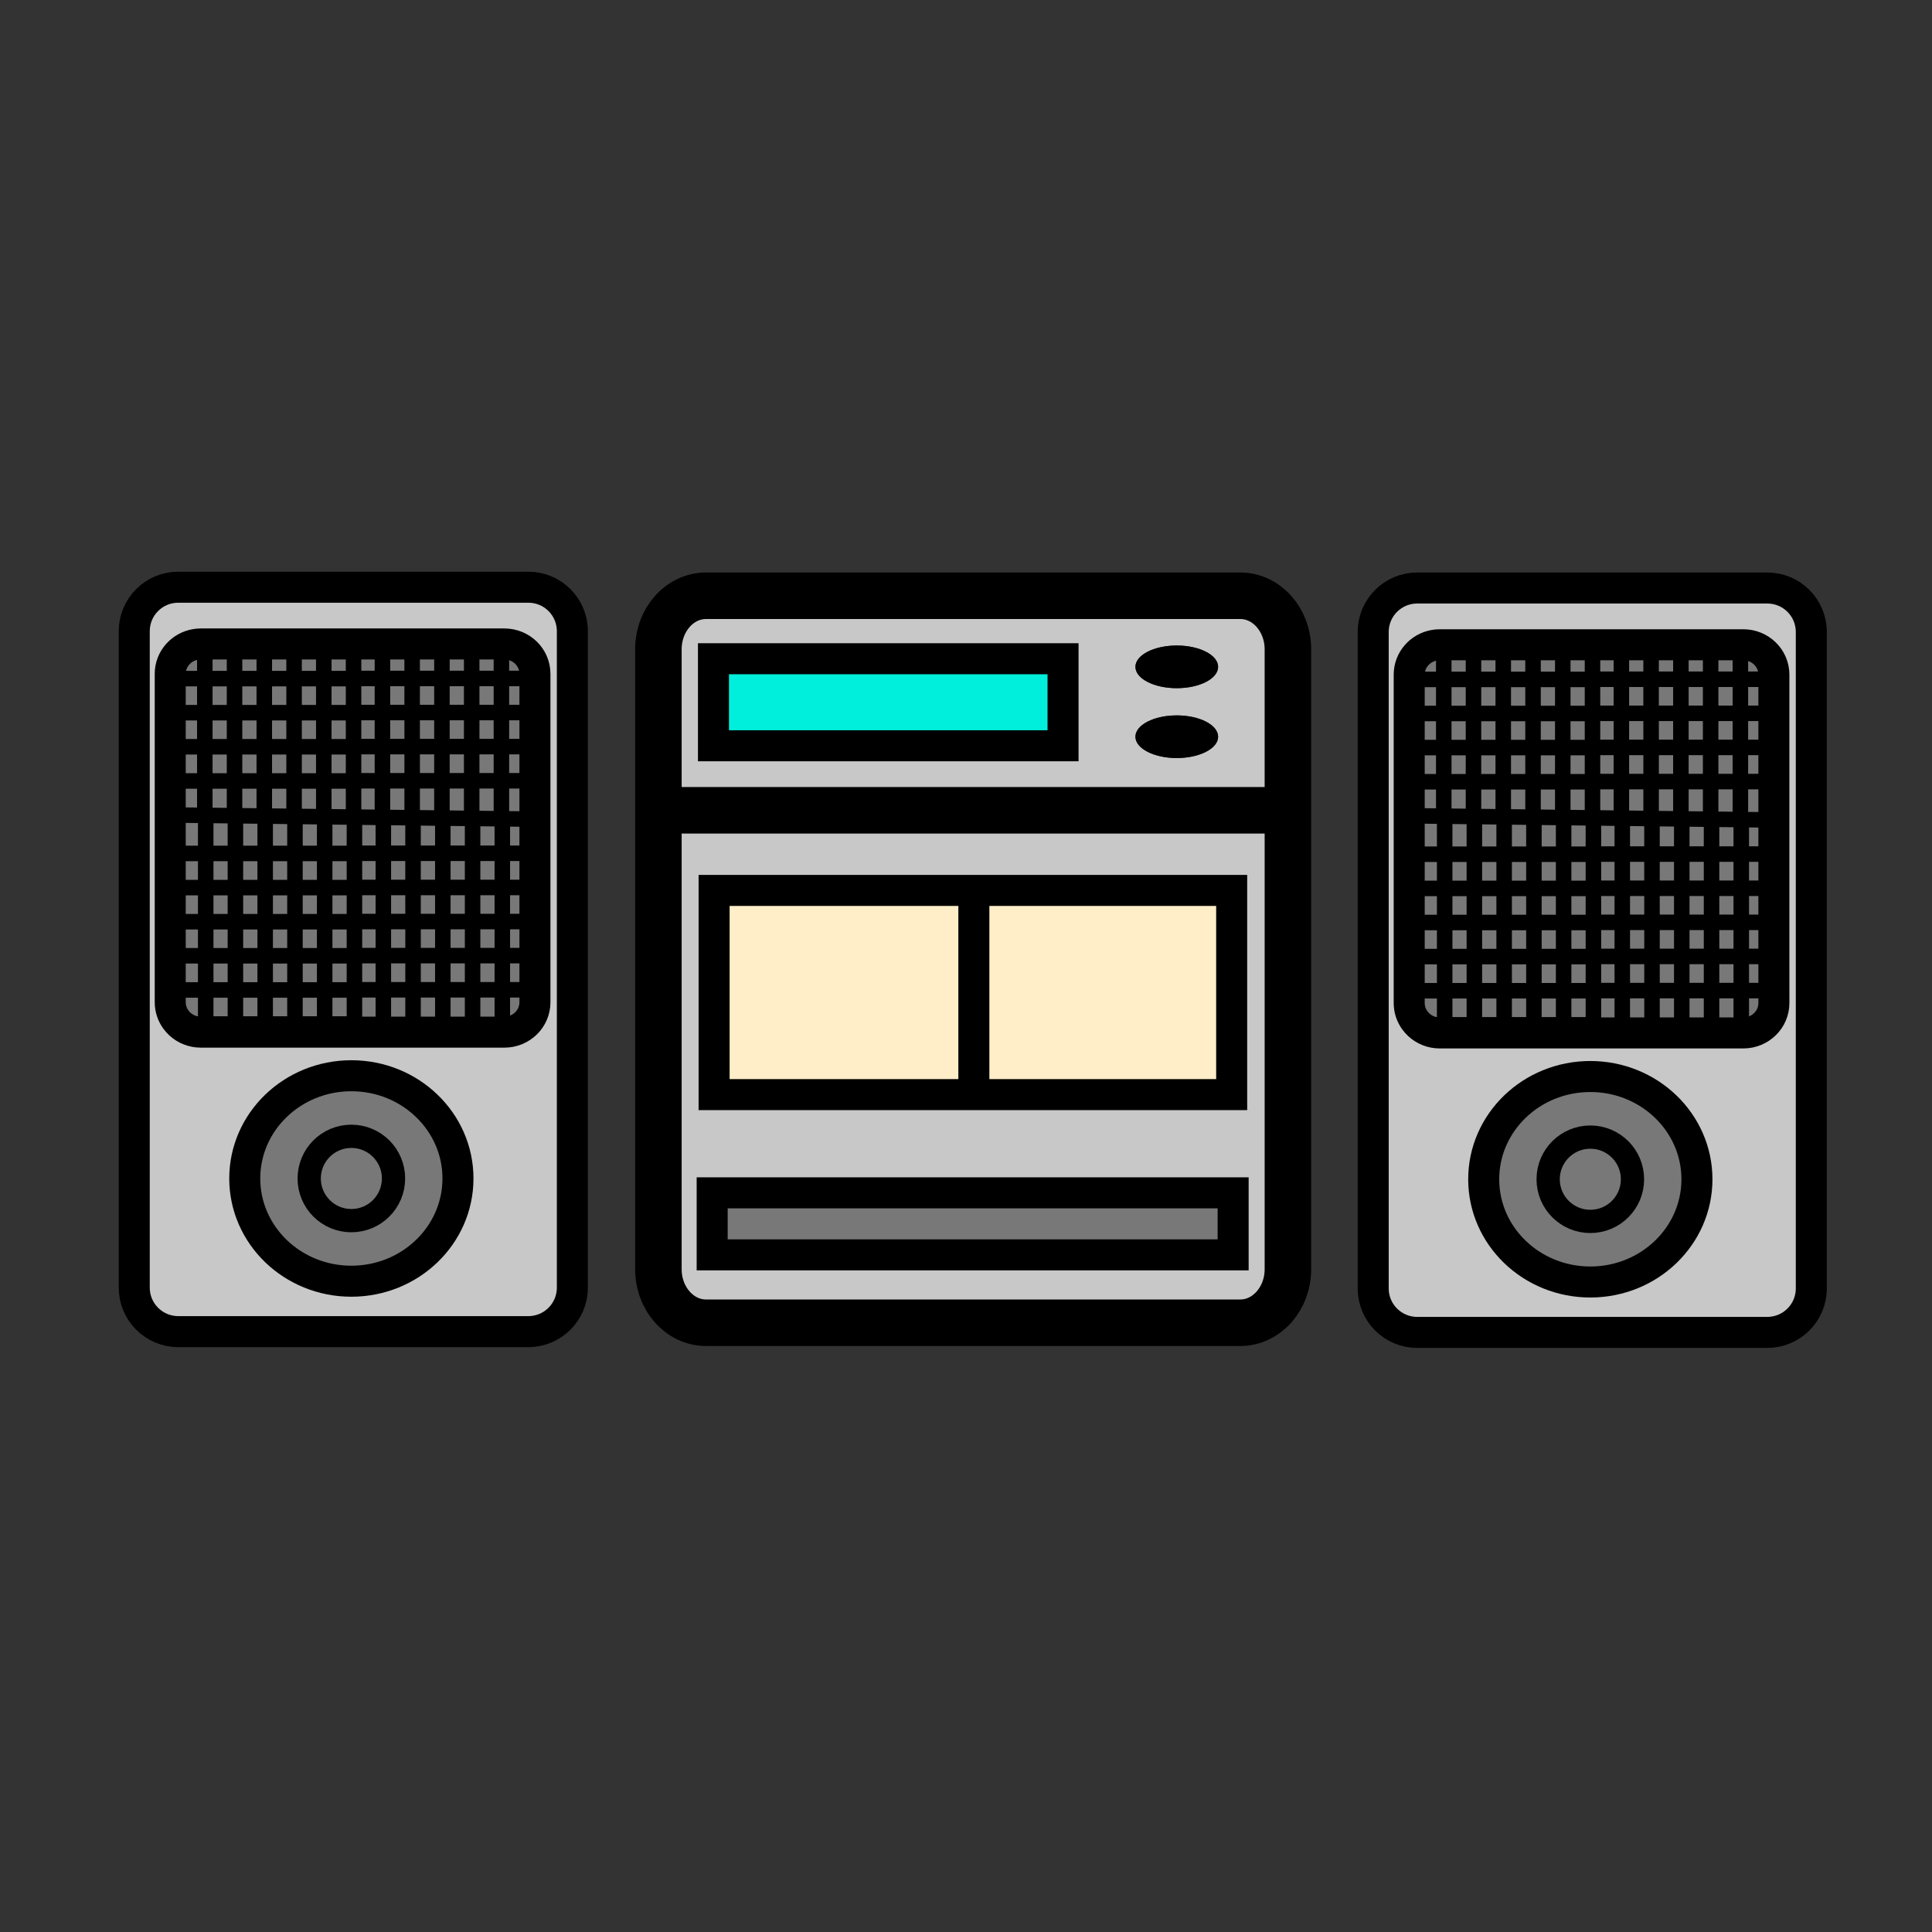 <?xml version="1.0" encoding="iso-8859-1"?>
<!-- Generator: Adobe Illustrator 12.0.1, SVG Export Plug-In . SVG Version: 6.00 Build 51448)  -->
<!DOCTYPE svg PUBLIC "-//W3C//DTD SVG 1.1//EN" "http://www.w3.org/Graphics/SVG/1.1/DTD/svg11.dtd">
<svg  version="1.1" id="Layer_1" xmlns="http://www.w3.org/2000/svg" xmlns:xlink="http://www.w3.org/1999/xlink" width="850.394" height="850.394"
	 viewBox="0 0 850.394 850.394" style="overflow:visible;enable-background:new 0 0 850.394 850.394;" xml:space="preserve">
<rect x="0" y="0" width="850.394" height="850.394" fill="#333333" stroke="none"/>
<g id="XMLID_1_">
	<g>
		<path style="fill:#C8C8C8;" d="M687.87,283.8h-13.09h-13.11h-13.1h-14.84c-0.811,0-1.61,0.07-2.381,0.21
			c-6.29,1.09-11.069,6.46-11.069,12.93v2.11v142.46c0,2.84,0.92,5.48,2.5,7.63v1.96h1.75c2.399,2.21,5.64,3.561,9.2,3.561H767.35
			c7.431,0,13.45-5.891,13.45-13.15v-5.49v-15.04v-15v-15v-15.05v-15.02v-16.89v-15.04v-15v-15v-2.04c0-7.26-6.02-13.14-13.45-13.14
			h-1.3h-13.09h-13.1h-13.11h-13.08h-12.71H687.87z M797.27,278.17v288.95c0,10.689-8.67,19.35-19.35,19.35H623.78
			c-10.681,0-19.351-8.66-19.351-19.35V278.17c0-10.69,8.67-19.35,19.351-19.35h154.14C788.6,258.82,797.27,267.48,797.27,278.17z
			 M746.93,519.07c0-24.971-21.01-45.23-46.93-45.23s-46.93,20.26-46.93,45.23c0,24.97,21.01,45.22,46.93,45.22
			S746.93,544.04,746.93,519.07z"/>
		<path style="fill:#787878;" d="M766.44,436.02h13.1h1.26v5.49c0,7.26-6.02,13.15-13.45,13.15H633.73
			c-3.561,0-6.801-1.351-9.2-3.561h11.359h13.07h13.11h13.1h13.08h13.11v-15.01v-0.07h12.71h13.08h13.1h13.11H766.44z"/>
		<polygon style="fill:#787878;" points="780.8,420.98 780.8,436.02 779.54,436.02 766.44,436.02 766.44,420.98 779.54,420.98 		"/>
		<polygon style="fill:#787878;" points="780.8,405.98 780.8,420.98 779.54,420.98 766.44,420.98 766.44,405.98 779.54,405.98 		"/>
		<polygon style="fill:#787878;" points="780.8,390.98 780.8,405.98 779.54,405.98 766.44,405.98 766.44,390.98 779.54,390.98 		"/>
		<polygon style="fill:#787878;" points="780.8,375.93 780.8,390.98 779.54,390.98 766.44,390.98 766.44,375.93 779.54,375.93 		"/>
		<polygon style="fill:#787878;" points="780.8,360.91 780.8,375.93 779.54,375.93 766.44,375.93 766.44,360.93 766.44,360.75 		"/>
		<polygon style="fill:#787878;" points="780.8,344.02 780.8,360.91 766.44,360.75 766.03,360.74 766.05,359.03 766.05,344.02 
			779.15,344.02 		"/>
		<polygon style="fill:#787878;" points="780.8,328.98 780.8,344.02 779.15,344.02 766.05,344.02 766.05,328.98 779.15,328.98 		"/>
		<polygon style="fill:#787878;" points="780.8,313.98 780.8,328.98 779.15,328.98 766.05,328.98 766.05,313.98 779.15,313.98 		"/>
		<polygon style="fill:#787878;" points="780.8,298.98 780.8,313.98 779.15,313.98 766.05,313.98 766.05,298.98 779.15,298.98 		"/>
		<path style="fill:#787878;" d="M780.8,296.94v2.04h-1.649H766.05V283.8h1.3C774.78,283.8,780.8,289.68,780.8,296.94z"/>
		<rect x="753.36" y="420.98" style="fill:#787878;" width="13.08" height="15.04"/>
		<rect x="753.36" y="405.98" style="fill:#787878;" width="13.08" height="15"/>
		<rect x="753.36" y="390.98" style="fill:#787878;" width="13.08" height="15"/>
		<rect x="753.36" y="375.93" style="fill:#787878;" width="13.08" height="15.05"/>
		<polygon style="fill:#787878;" points="766.44,360.93 766.44,375.93 753.36,375.93 753.36,360.93 753.36,360.6 766.03,360.74 
			766.44,360.75 		"/>
		<polygon style="fill:#787878;" points="766.05,344.02 766.05,359.03 766.03,360.74 753.36,360.6 752.94,360.59 752.96,359.03 
			752.96,344.02 		"/>
		<rect x="752.96" y="328.98" style="fill:#787878;" width="13.09" height="15.04"/>
		<rect x="752.96" y="313.98" style="fill:#787878;" width="13.09" height="15"/>
		<rect x="752.96" y="298.98" style="fill:#787878;" width="13.09" height="15"/>
		<rect x="752.96" y="283.8" style="fill:#787878;" width="13.09" height="15.18"/>
		<rect x="740.25" y="420.98" style="fill:#787878;" width="13.11" height="15.04"/>
		<rect x="740.25" y="405.98" style="fill:#787878;" width="13.11" height="15"/>
		<rect x="740.25" y="390.98" style="fill:#787878;" width="13.11" height="15"/>
		<rect x="740.25" y="375.93" style="fill:#787878;" width="13.11" height="15.05"/>
		<polygon style="fill:#787878;" points="753.36,360.93 753.36,375.93 740.25,375.93 740.25,360.93 740.26,360.45 752.94,360.59 
			753.36,360.6 		"/>
		<polygon style="fill:#787878;" points="752.96,344.02 752.96,359.03 752.94,360.59 740.26,360.45 739.84,360.44 739.86,359.03 
			739.86,344.02 		"/>
		<rect x="739.86" y="328.98" style="fill:#787878;" width="13.1" height="15.04"/>
		<rect x="739.86" y="313.98" style="fill:#787878;" width="13.1" height="15"/>
		<rect x="739.86" y="298.98" style="fill:#787878;" width="13.1" height="15"/>
		<rect x="739.86" y="283.8" style="fill:#787878;" width="13.1" height="15.18"/>
		<polygon style="fill:#787878;" points="740.26,360.45 740.25,360.93 740.25,375.93 727.14,375.93 727.14,360.93 727.15,360.3 
			739.84,360.44 		"/>
		<rect x="727.15" y="420.98" style="fill:#787878;" width="13.1" height="15.04"/>
		<rect x="727.15" y="405.98" style="fill:#787878;" width="13.1" height="15"/>
		<polygon style="fill:#787878;" points="740.25,390.98 740.25,405.98 727.15,405.98 727.14,390.98 		"/>
		<rect x="727.14" y="375.93" style="fill:#787878;" width="13.11" height="15.05"/>
		<polygon style="fill:#787878;" points="739.86,344.02 739.86,359.03 739.84,360.44 727.15,360.3 726.75,360.29 726.76,359.03 
			726.76,344.02 		"/>
		<rect x="726.76" y="328.98" style="fill:#787878;" width="13.101" height="15.04"/>
		<polygon style="fill:#787878;" points="739.86,313.98 739.86,328.98 726.76,328.98 726.75,313.98 		"/>
		<rect x="726.75" y="298.98" style="fill:#787878;" width="13.11" height="15"/>
		<rect x="726.75" y="283.8" style="fill:#787878;" width="13.11" height="15.18"/>
		<path style="fill:#787878;" d="M700,473.84c25.92,0,46.93,20.26,46.93,45.23c0,24.97-21.01,45.22-46.93,45.22
			s-46.93-20.25-46.93-45.22C653.07,494.1,674.08,473.84,700,473.84z M718.56,519.07c0-10.261-8.31-18.561-18.56-18.561
			s-18.56,8.3-18.56,18.561c0,10.25,8.31,18.55,18.56,18.55S718.56,529.32,718.56,519.07z"/>
		<polygon style="fill:#787878;" points="727.15,360.3 727.14,360.93 727.14,375.93 714.07,375.93 714.07,360.93 714.08,360.15 
			726.75,360.29 		"/>
		<rect x="714.07" y="420.98" style="fill:#787878;" width="13.08" height="15.04"/>
		<rect x="714.07" y="405.98" style="fill:#787878;" width="13.08" height="15"/>
		<polygon style="fill:#787878;" points="727.15,405.98 714.07,405.98 714.07,390.98 727.14,390.98 		"/>
		<rect x="714.07" y="375.93" style="fill:#787878;" width="13.069" height="15.05"/>
		<polygon style="fill:#787878;" points="726.76,344.02 726.76,359.03 726.75,360.29 714.08,360.15 713.66,360.15 713.67,359.03 
			713.67,344.02 		"/>
		<rect x="713.67" y="328.98" style="fill:#787878;" width="13.09" height="15.04"/>
		<polygon style="fill:#787878;" points="726.75,313.98 726.76,328.98 713.67,328.98 713.67,313.98 		"/>
		<rect x="713.67" y="298.98" style="fill:#787878;" width="13.08" height="15"/>
		<rect x="713.67" y="283.8" style="fill:#787878;" width="13.08" height="15.18"/>
		<polygon style="fill:#787878;" points="714.08,360.15 714.07,360.93 714.07,375.93 701.36,375.93 701.36,360.99 701.37,360 
			713.66,360.15 		"/>
		<polygon style="fill:#787878;" points="714.07,420.98 714.07,436.02 701.36,436.02 701.36,421.05 701.36,420.98 		"/>
		<polygon style="fill:#787878;" points="714.07,405.98 714.07,420.98 701.36,420.98 701.36,406.05 701.36,405.98 		"/>
		<polygon style="fill:#787878;" points="714.07,390.98 714.07,405.98 701.36,405.98 701.36,391.04 701.36,390.98 		"/>
		<polygon style="fill:#787878;" points="714.07,375.93 714.07,390.98 701.36,390.98 701.36,376 701.36,375.93 		"/>
		<path style="fill:#787878;" d="M700,500.51c10.25,0,18.56,8.3,18.56,18.561c0,10.25-8.31,18.55-18.56,18.55
			s-18.56-8.3-18.56-18.55C681.44,508.81,689.75,500.51,700,500.51z"/>
		<polygon style="fill:#787878;" points="713.67,344.02 713.67,359.03 713.66,360.15 701.37,360 700.95,360 700.96,359.1 
			700.96,344.1 700.96,344.02 		"/>
		<polygon style="fill:#787878;" points="713.67,328.98 713.67,344.02 700.96,344.02 700.96,329.05 700.96,328.98 		"/>
		<polygon style="fill:#787878;" points="713.67,313.98 713.67,328.98 700.96,328.98 700.96,314.05 700.96,313.98 		"/>
		<polygon style="fill:#787878;" points="713.67,298.98 713.67,313.98 700.96,313.98 700.96,299.05 700.96,298.98 		"/>
		<polygon style="fill:#787878;" points="713.67,283.8 713.67,298.98 700.96,298.98 700.96,284.01 700.96,283.8 		"/>
		<polygon style="fill:#787878;" points="701.36,375.93 701.36,376 688.25,376 688.25,360.99 688.26,359.85 700.95,360 701.37,360 
			701.36,360.99 		"/>
		<rect x="688.25" y="436.09" style="fill:#787878;" width="13.11" height="15.01"/>
		<polygon style="fill:#787878;" points="701.36,436.02 701.36,436.09 688.25,436.09 688.25,421.05 701.36,421.05 		"/>
		<polygon style="fill:#787878;" points="701.36,420.98 701.36,421.05 688.25,421.05 688.25,406.05 701.36,406.05 		"/>
		<polygon style="fill:#787878;" points="701.36,405.98 701.36,406.05 688.25,406.05 688.25,391.04 701.36,391.04 		"/>
		<polygon style="fill:#787878;" points="701.36,390.98 701.36,391.04 688.25,391.04 688.25,376 701.36,376 		"/>
		<polygon style="fill:#787878;" points="700.96,344.1 700.96,359.1 700.95,360 688.26,359.85 687.86,359.85 687.87,359.1 
			687.87,344.1 		"/>
		<polygon style="fill:#787878;" points="700.96,344.02 700.96,344.1 687.87,344.1 687.87,329.05 700.96,329.05 		"/>
		<polygon style="fill:#787878;" points="700.96,328.98 700.96,329.05 687.87,329.05 687.87,314.05 700.96,314.05 		"/>
		<polygon style="fill:#787878;" points="700.96,313.98 700.96,314.05 687.87,314.05 687.87,299.05 700.96,299.05 		"/>
		<polygon style="fill:#787878;" points="700.96,298.98 700.96,299.05 687.87,299.05 687.87,284.01 700.96,284.01 		"/>
		<polygon style="fill:#787878;" points="688.26,359.85 688.25,360.99 688.25,376 675.17,376 675.17,360.99 675.18,359.7 
			687.86,359.85 		"/>
		<rect x="675.17" y="436.09" style="fill:#787878;" width="13.08" height="15.01"/>
		<rect x="675.17" y="421.05" style="fill:#787878;" width="13.08" height="15.04"/>
		<rect x="675.17" y="406.05" style="fill:#787878;" width="13.08" height="15"/>
		<rect x="675.17" y="391.04" style="fill:#787878;" width="13.08" height="15.01"/>
		<rect x="675.17" y="376" style="fill:#787878;" width="13.08" height="15.04"/>
		<polygon style="fill:#787878;" points="687.87,344.1 687.87,359.1 687.86,359.85 675.18,359.7 674.77,359.7 674.78,359.1 
			674.78,344.1 		"/>
		<rect x="674.78" y="329.05" style="fill:#787878;" width="13.09" height="15.05"/>
		<rect x="674.78" y="314.05" style="fill:#787878;" width="13.09" height="15"/>
		<rect x="674.78" y="299.05" style="fill:#787878;" width="13.09" height="15"/>
		<rect x="674.78" y="284.01" style="fill:#787878;" width="13.09" height="15.04"/>
		<polygon style="fill:#787878;" points="675.18,359.7 675.17,360.99 675.17,376 662.07,376 662.07,360.99 662.09,359.55 
			674.77,359.7 		"/>
		<rect x="662.07" y="436.09" style="fill:#787878;" width="13.1" height="15.01"/>
		<rect x="662.07" y="421.05" style="fill:#787878;" width="13.1" height="15.04"/>
		<rect x="662.07" y="406.05" style="fill:#787878;" width="13.1" height="15"/>
		<rect x="662.07" y="391.04" style="fill:#787878;" width="13.1" height="15.01"/>
		<rect x="662.07" y="376" style="fill:#787878;" width="13.1" height="15.04"/>
		<polygon style="fill:#787878;" points="674.78,344.1 674.78,359.1 674.77,359.7 662.09,359.55 661.66,359.55 661.67,359.1 
			661.67,344.1 		"/>
		<rect x="661.67" y="329.05" style="fill:#787878;" width="13.11" height="15.05"/>
		<rect x="661.67" y="314.05" style="fill:#787878;" width="13.11" height="15"/>
		<rect x="661.67" y="299.05" style="fill:#787878;" width="13.11" height="15"/>
		<rect x="661.67" y="284.01" style="fill:#787878;" width="13.11" height="15.04"/>
		<polygon style="fill:#787878;" points="662.09,359.55 662.07,360.99 662.07,376 648.96,376 648.96,360.99 648.98,359.4 
			661.66,359.55 		"/>
		<rect x="648.96" y="436.09" style="fill:#787878;" width="13.11" height="15.01"/>
		<rect x="648.96" y="421.05" style="fill:#787878;" width="13.11" height="15.04"/>
		<rect x="648.96" y="406.05" style="fill:#787878;" width="13.11" height="15"/>
		<rect x="648.96" y="391.04" style="fill:#787878;" width="13.11" height="15.01"/>
		<rect x="648.96" y="376" style="fill:#787878;" width="13.11" height="15.04"/>
		<polygon style="fill:#787878;" points="661.67,344.1 661.67,359.1 661.66,359.55 648.98,359.4 648.57,359.4 648.57,359.1 
			648.57,344.1 		"/>
		<rect x="648.57" y="329.05" style="fill:#787878;" width="13.1" height="15.05"/>
		<rect x="648.57" y="314.05" style="fill:#787878;" width="13.1" height="15"/>
		<rect x="648.57" y="299.05" style="fill:#787878;" width="13.1" height="15"/>
		<rect x="648.57" y="284.01" style="fill:#787878;" width="13.1" height="15.04"/>
		<polygon style="fill:#787878;" points="648.98,359.4 648.96,360.99 648.96,376 635.89,376 635.89,360.99 635.91,359.25 
			648.57,359.4 		"/>
		<rect x="635.89" y="436.09" style="fill:#787878;" width="13.07" height="15.01"/>
		<rect x="635.89" y="421.05" style="fill:#787878;" width="13.07" height="15.04"/>
		<rect x="635.89" y="406.05" style="fill:#787878;" width="13.07" height="15"/>
		<rect x="635.89" y="391.04" style="fill:#787878;" width="13.07" height="15.01"/>
		<rect x="635.89" y="376" style="fill:#787878;" width="13.07" height="15.04"/>
		<polygon style="fill:#787878;" points="648.57,359.1 648.57,359.4 635.91,359.25 635.49,359.25 635.49,359.1 635.49,344.1 
			648.57,344.1 		"/>
		<rect x="635.49" y="329.05" style="fill:#787878;" width="13.08" height="15.05"/>
		<rect x="635.49" y="314.05" style="fill:#787878;" width="13.08" height="15"/>
		<rect x="635.49" y="299.05" style="fill:#787878;" width="13.08" height="15"/>
		<rect x="635.49" y="284.01" style="fill:#787878;" width="13.08" height="15.04"/>
		<polygon style="fill:#787878;" points="635.91,359.25 635.89,360.99 635.89,376 622.78,376 622.78,360.99 622.8,359.1 
			635.49,359.25 		"/>
		<path style="fill:#787878;" d="M635.89,436.09v15.01H624.53c-0.65-0.6-1.24-1.25-1.75-1.96v-13.05H635.89z"/>
		<rect x="622.78" y="421.05" style="fill:#787878;" width="13.109" height="15.04"/>
		<rect x="622.78" y="406.05" style="fill:#787878;" width="13.109" height="15"/>
		<rect x="622.78" y="391.04" style="fill:#787878;" width="13.109" height="15.01"/>
		<rect x="622.78" y="376" style="fill:#787878;" width="13.109" height="15.04"/>
		<polygon style="fill:#787878;" points="635.49,359.1 635.49,359.25 622.8,359.1 622.38,359.1 622.38,344.1 635.49,344.1 		"/>
		<rect x="622.38" y="329.05" style="fill:#787878;" width="13.11" height="15.05"/>
		<rect x="622.38" y="314.05" style="fill:#787878;" width="13.11" height="15"/>
		<path style="fill:#787878;" d="M622.38,314.05v15v15.05v15h0.42l-0.02,1.89V376v15.04v15.01v15v15.04v13.05
			c-1.58-2.149-2.5-4.79-2.5-7.63V299.05h2.1h13.11v15H622.38z"/>
		<path style="fill:#787878;" d="M635.49,284.01v15.04h-13.11h-2.1v-2.11c0-6.47,4.779-11.84,11.069-12.93H635.49z"/>
		<path style="fill:#C8C8C8;" d="M566.89,356.66v201.99c0,13.01-9.39,23.569-20.949,23.569H310.75
			c-11.57,0-20.95-10.56-20.95-23.569V356.66H566.89z M542.78,552.34v-27.3H313.47v27.3H542.78z M542.14,481.81V391.93H428.66
			H314.32v89.879h114.34H542.14z"/>
		<path style="fill:#C8C8C8;" d="M566.89,285.81v70.85H289.8v-70.85c0-13.02,9.38-23.58,20.95-23.58h235.19
			C557.5,262.23,566.89,272.79,566.89,285.81z M536.17,293.52c0-5.18-8.14-9.39-18.2-9.39c-10.06,0-18.2,4.21-18.2,9.39
			s8.141,9.39,18.2,9.39C528.03,302.91,536.17,298.7,536.17,293.52z M536.17,324.28c0-5.19-8.14-9.39-18.2-9.39
			c-10.06,0-18.2,4.2-18.2,9.39c0,5.18,8.141,9.38,18.2,9.38C528.03,333.66,536.17,329.46,536.17,324.28z M467.91,328.26v-38.31
			H314.04v38.31H467.91z"/>
		<rect x="313.47" y="525.04" style="fill:#787878;" width="229.31" height="27.3"/>
		<rect x="428.66" y="391.93" style="fill:#FFEEC8;" width="113.479" height="89.879"/>
		<path d="M517.97,284.13c10.061,0,18.2,4.21,18.2,9.39s-8.14,9.39-18.2,9.39c-10.06,0-18.2-4.21-18.2-9.39
			S507.91,284.13,517.97,284.13z"/>
		<path d="M517.97,314.89c10.061,0,18.2,4.2,18.2,9.39c0,5.18-8.14,9.38-18.2,9.38c-10.06,0-18.2-4.2-18.2-9.38
			C499.77,319.09,507.91,314.89,517.97,314.89z"/>
		<rect x="314.04" y="289.95" style="fill:#00EFDC;" width="153.87" height="38.31"/>
		<rect x="314.32" y="391.93" style="fill:#FFEEC8;" width="114.34" height="89.879"/>
		<path style="fill:#C8C8C8;" d="M142.52,283.45h-13.08h-13.11h-13.1H88.39c-0.81,0-1.61,0.07-2.38,0.21
			c-6.3,1.09-11.08,6.46-11.08,12.93v2.11v142.46c0,2.84,0.93,5.479,2.5,7.63v1.96h1.75c2.4,2.21,5.64,3.56,9.21,3.56h133.62
			c7.43,0,13.45-5.89,13.45-13.149v-5.49v-15.04v-15v-15v-15.05v-15.02v-16.89v-15.04v-15v-15v-2.04c0-7.26-6.02-13.14-13.45-13.14
			h-1.31h-13.08h-13.1h-13.11h-13.08h-12.71H142.52z M251.93,277.82v288.95c0,10.69-8.67,19.36-19.35,19.36H78.44
			c-10.69,0-19.35-8.67-19.35-19.36V277.82c0-10.69,8.66-19.35,19.35-19.35h154.14C243.26,258.47,251.93,267.13,251.93,277.82z
			 M201.58,518.72c0-24.979-21.01-45.22-46.93-45.22c-25.91,0-46.92,20.24-46.92,45.22c0,24.971,21.01,45.221,46.92,45.221
			C180.57,563.94,201.58,543.69,201.58,518.72z"/>
		<path style="fill:#787878;" d="M221.1,435.67h13.1h1.26v5.49c0,7.26-6.02,13.149-13.45,13.149H88.39c-3.57,0-6.81-1.35-9.21-3.56
			h11.37h13.07h13.1h13.11h13.08h13.1v-15.01v-0.07h12.72h13.08h13.1h13.11H221.1z"/>
		<polygon style="fill:#787878;" points="235.46,420.63 235.46,435.67 234.2,435.67 221.1,435.67 221.1,420.63 234.2,420.63 		"/>
		<polygon style="fill:#787878;" points="235.46,405.63 235.46,420.63 234.2,420.63 221.1,420.63 221.1,405.63 234.2,405.63 		"/>
		<polygon style="fill:#787878;" points="235.46,390.63 235.46,405.63 234.2,405.63 221.1,405.63 221.1,390.63 234.2,390.63 		"/>
		<polygon style="fill:#787878;" points="235.46,375.58 235.46,390.63 234.2,390.63 221.1,390.63 221.1,375.58 234.2,375.58 		"/>
		<polygon style="fill:#787878;" points="235.46,360.56 235.46,375.58 234.2,375.58 221.1,375.58 221.1,360.58 221.1,360.4 		"/>
		<polygon style="fill:#787878;" points="235.46,343.67 235.46,360.56 221.1,360.4 220.68,360.39 220.7,358.68 220.7,343.67 
			233.81,343.67 		"/>
		<polygon style="fill:#787878;" points="235.46,328.63 235.46,343.67 233.81,343.67 220.7,343.67 220.7,328.63 233.81,328.63 		"/>
		<polygon style="fill:#787878;" points="235.46,313.63 235.46,328.63 233.81,328.63 220.7,328.63 220.7,313.63 233.81,313.63 		"/>
		<polygon style="fill:#787878;" points="235.46,298.63 235.46,313.63 233.81,313.63 220.7,313.63 220.7,298.63 233.81,298.63 		"/>
		<path style="fill:#787878;" d="M235.46,296.59v2.04h-1.65H220.7v-15.18h1.31C229.44,283.45,235.46,289.33,235.46,296.59z"/>
		<rect x="208.02" y="420.63" style="fill:#787878;" width="13.08" height="15.04"/>
		<rect x="208.02" y="405.63" style="fill:#787878;" width="13.08" height="15"/>
		<rect x="208.02" y="390.63" style="fill:#787878;" width="13.08" height="15"/>
		<rect x="208.02" y="375.58" style="fill:#787878;" width="13.08" height="15.05"/>
		<polygon style="fill:#787878;" points="221.1,360.58 221.1,375.58 208.02,375.58 208.02,360.58 208.02,360.25 220.68,360.39 
			221.1,360.4 		"/>
		<polygon style="fill:#787878;" points="220.7,343.67 220.7,358.68 220.68,360.39 208.02,360.25 207.6,360.24 207.62,358.68 
			207.62,343.67 		"/>
		<rect x="207.62" y="328.63" style="fill:#787878;" width="13.08" height="15.04"/>
		<rect x="207.62" y="313.63" style="fill:#787878;" width="13.08" height="15"/>
		<rect x="207.62" y="298.63" style="fill:#787878;" width="13.08" height="15"/>
		<rect x="207.62" y="283.45" style="fill:#787878;" width="13.08" height="15.18"/>
		<rect x="194.91" y="420.63" style="fill:#787878;" width="13.11" height="15.04"/>
		<rect x="194.91" y="405.63" style="fill:#787878;" width="13.11" height="15"/>
		<rect x="194.91" y="390.63" style="fill:#787878;" width="13.11" height="15"/>
		<rect x="194.91" y="375.58" style="fill:#787878;" width="13.11" height="15.05"/>
		<polygon style="fill:#787878;" points="208.02,360.58 208.02,375.58 194.91,375.58 194.91,360.58 194.92,360.1 207.6,360.24 
			208.02,360.25 		"/>
		<polygon style="fill:#787878;" points="207.62,343.67 207.62,358.68 207.6,360.24 194.92,360.1 194.5,360.09 194.52,358.68 
			194.52,343.67 		"/>
		<rect x="194.52" y="328.63" style="fill:#787878;" width="13.1" height="15.04"/>
		<rect x="194.52" y="313.63" style="fill:#787878;" width="13.1" height="15"/>
		<rect x="194.52" y="298.63" style="fill:#787878;" width="13.1" height="15"/>
		<rect x="194.52" y="283.45" style="fill:#787878;" width="13.1" height="15.18"/>
		<polygon style="fill:#787878;" points="194.92,360.1 194.91,360.58 194.91,375.58 181.8,375.58 181.8,360.58 181.81,359.95 
			194.5,360.09 		"/>
		<rect x="181.81" y="420.63" style="fill:#787878;" width="13.1" height="15.04"/>
		<rect x="181.81" y="405.63" style="fill:#787878;" width="13.1" height="15"/>
		<polygon style="fill:#787878;" points="194.91,390.63 194.91,405.63 181.81,405.63 181.8,390.63 		"/>
		<rect x="181.8" y="375.58" style="fill:#787878;" width="13.11" height="15.05"/>
		<polygon style="fill:#787878;" points="194.52,343.67 194.52,358.68 194.5,360.09 181.81,359.95 181.41,359.94 181.42,358.68 
			181.42,343.67 		"/>
		<rect x="181.42" y="328.63" style="fill:#787878;" width="13.1" height="15.04"/>
		<polygon style="fill:#787878;" points="194.52,313.63 194.52,328.63 181.42,328.63 181.41,313.63 		"/>
		<rect x="181.41" y="298.63" style="fill:#787878;" width="13.11" height="15"/>
		<rect x="181.41" y="283.45" style="fill:#787878;" width="13.11" height="15.18"/>
		<path style="fill:#787878;" d="M154.65,473.5c25.92,0,46.93,20.24,46.93,45.22c0,24.971-21.01,45.221-46.93,45.221
			c-25.91,0-46.92-20.25-46.92-45.221C107.73,493.74,128.74,473.5,154.65,473.5z M173.21,518.72c0-10.25-8.3-18.56-18.56-18.56
			c-10.25,0-18.55,8.31-18.55,18.56s8.3,18.561,18.55,18.561C164.91,537.28,173.21,528.97,173.21,518.72z"/>
		<polygon style="fill:#787878;" points="181.81,359.95 181.8,360.58 181.8,375.58 168.73,375.58 168.73,360.58 168.74,359.8 
			181.41,359.94 		"/>
		<rect x="168.73" y="420.63" style="fill:#787878;" width="13.08" height="15.04"/>
		<rect x="168.73" y="405.63" style="fill:#787878;" width="13.08" height="15"/>
		<polygon style="fill:#787878;" points="181.81,405.63 168.73,405.63 168.73,390.63 181.8,390.63 		"/>
		<rect x="168.73" y="375.58" style="fill:#787878;" width="13.07" height="15.05"/>
		<polygon style="fill:#787878;" points="181.42,343.67 181.42,358.68 181.41,359.94 168.74,359.8 168.32,359.8 168.33,358.68 
			168.33,343.67 		"/>
		<rect x="168.33" y="328.63" style="fill:#787878;" width="13.09" height="15.04"/>
		<polygon style="fill:#787878;" points="181.41,313.63 181.42,328.63 168.33,328.63 168.33,313.63 		"/>
		<rect x="168.33" y="298.63" style="fill:#787878;" width="13.08" height="15"/>
		<rect x="168.33" y="283.45" style="fill:#787878;" width="13.08" height="15.18"/>
		<polygon style="fill:#787878;" points="168.74,359.8 168.73,360.58 168.73,375.58 156.01,375.58 156.01,360.64 156.02,359.65 
			168.32,359.8 		"/>
		<polygon style="fill:#787878;" points="168.73,420.63 168.73,435.67 156.01,435.67 156.01,420.7 156.01,420.63 		"/>
		<polygon style="fill:#787878;" points="168.73,405.63 168.73,420.63 156.01,420.63 156.01,405.7 156.01,405.63 		"/>
		<polygon style="fill:#787878;" points="168.73,390.63 168.73,405.63 156.01,405.63 156.01,390.69 156.01,390.63 		"/>
		<polygon style="fill:#787878;" points="168.73,375.58 168.73,390.63 156.01,390.63 156.01,375.65 156.01,375.58 		"/>
		<path style="fill:#787878;" d="M154.65,500.16c10.26,0,18.56,8.31,18.56,18.56s-8.3,18.561-18.56,18.561
			c-10.25,0-18.55-8.311-18.55-18.561S144.4,500.16,154.65,500.16z"/>
		<polygon style="fill:#787878;" points="168.33,343.67 168.33,358.68 168.32,359.8 156.02,359.65 155.61,359.65 155.62,358.75 
			155.62,343.75 155.62,343.67 		"/>
		<polygon style="fill:#787878;" points="168.33,328.63 168.33,343.67 155.62,343.67 155.62,328.7 155.62,328.63 		"/>
		<polygon style="fill:#787878;" points="168.33,313.63 168.33,328.63 155.62,328.63 155.62,313.7 155.62,313.63 		"/>
		<polygon style="fill:#787878;" points="168.33,298.63 168.33,313.63 155.62,313.63 155.62,298.7 155.62,298.63 		"/>
		<polygon style="fill:#787878;" points="168.33,283.45 168.33,298.63 155.62,298.63 155.62,283.66 155.62,283.45 		"/>
		<polygon style="fill:#787878;" points="156.01,375.58 156.01,375.65 142.91,375.65 142.91,360.64 142.92,359.5 155.61,359.65 
			156.02,359.65 156.01,360.64 		"/>
		<rect x="142.91" y="435.74" style="fill:#787878;" width="13.1" height="15.01"/>
		<polygon style="fill:#787878;" points="156.01,435.67 156.01,435.74 142.91,435.74 142.91,420.7 156.01,420.7 		"/>
		<polygon style="fill:#787878;" points="156.01,420.63 156.01,420.7 142.91,420.7 142.91,405.7 156.01,405.7 		"/>
		<polygon style="fill:#787878;" points="156.01,405.63 156.01,405.7 142.91,405.7 142.91,390.69 156.01,390.69 		"/>
		<polygon style="fill:#787878;" points="156.01,390.63 156.01,390.69 142.91,390.69 142.91,375.65 156.01,375.65 		"/>
		<polygon style="fill:#787878;" points="155.62,343.75 155.62,358.75 155.61,359.65 142.92,359.5 142.51,359.5 142.52,358.75 
			142.52,343.75 		"/>
		<polygon style="fill:#787878;" points="155.62,343.67 155.62,343.75 142.52,343.75 142.52,328.7 155.62,328.7 		"/>
		<polygon style="fill:#787878;" points="155.62,328.63 155.62,328.7 142.52,328.7 142.52,313.7 155.62,313.7 		"/>
		<polygon style="fill:#787878;" points="155.62,313.63 155.62,313.7 142.52,313.7 142.52,298.7 155.62,298.7 		"/>
		<polygon style="fill:#787878;" points="155.62,298.63 155.62,298.7 142.52,298.7 142.52,283.66 155.62,283.66 		"/>
		<polygon style="fill:#787878;" points="142.92,359.5 142.91,360.64 142.91,375.65 129.83,375.65 129.83,360.64 129.84,359.35 
			142.51,359.5 		"/>
		<rect x="129.83" y="435.74" style="fill:#787878;" width="13.08" height="15.01"/>
		<rect x="129.83" y="420.7" style="fill:#787878;" width="13.08" height="15.04"/>
		<rect x="129.83" y="405.7" style="fill:#787878;" width="13.08" height="15"/>
		<rect x="129.83" y="390.69" style="fill:#787878;" width="13.08" height="15.01"/>
		<rect x="129.83" y="375.65" style="fill:#787878;" width="13.08" height="15.04"/>
		<polygon style="fill:#787878;" points="142.52,343.75 142.52,358.75 142.51,359.5 129.84,359.35 129.43,359.35 129.44,358.75 
			129.44,343.75 		"/>
		<rect x="129.44" y="328.7" style="fill:#787878;" width="13.08" height="15.05"/>
		<rect x="129.44" y="313.7" style="fill:#787878;" width="13.08" height="15"/>
		<rect x="129.44" y="298.7" style="fill:#787878;" width="13.08" height="15"/>
		<rect x="129.44" y="283.66" style="fill:#787878;" width="13.08" height="15.04"/>
		<polygon style="fill:#787878;" points="129.84,359.35 129.83,360.64 129.83,375.65 116.72,375.65 116.72,360.64 116.74,359.2 
			129.43,359.35 		"/>
		<rect x="116.72" y="435.74" style="fill:#787878;" width="13.11" height="15.01"/>
		<rect x="116.72" y="420.7" style="fill:#787878;" width="13.11" height="15.04"/>
		<rect x="116.72" y="405.7" style="fill:#787878;" width="13.11" height="15"/>
		<rect x="116.72" y="390.69" style="fill:#787878;" width="13.11" height="15.01"/>
		<rect x="116.72" y="375.65" style="fill:#787878;" width="13.11" height="15.04"/>
		<polygon style="fill:#787878;" points="129.44,343.75 129.44,358.75 129.43,359.35 116.74,359.2 116.32,359.2 116.33,358.75 
			116.33,343.75 		"/>
		<rect x="116.33" y="328.7" style="fill:#787878;" width="13.11" height="15.05"/>
		<rect x="116.33" y="313.7" style="fill:#787878;" width="13.11" height="15"/>
		<rect x="116.33" y="298.7" style="fill:#787878;" width="13.11" height="15"/>
		<rect x="116.33" y="283.66" style="fill:#787878;" width="13.11" height="15.04"/>
		<polygon style="fill:#787878;" points="116.74,359.2 116.72,360.64 116.72,375.65 103.62,375.65 103.62,360.64 103.64,359.05 
			116.32,359.2 		"/>
		<rect x="103.62" y="435.74" style="fill:#787878;" width="13.1" height="15.01"/>
		<rect x="103.62" y="420.7" style="fill:#787878;" width="13.1" height="15.04"/>
		<rect x="103.62" y="405.7" style="fill:#787878;" width="13.1" height="15"/>
		<rect x="103.62" y="390.69" style="fill:#787878;" width="13.1" height="15.01"/>
		<rect x="103.62" y="375.65" style="fill:#787878;" width="13.1" height="15.04"/>
		<polygon style="fill:#787878;" points="116.33,343.75 116.33,358.75 116.32,359.2 103.64,359.05 103.23,359.05 103.23,358.75 
			103.23,343.75 		"/>
		<rect x="103.23" y="328.7" style="fill:#787878;" width="13.1" height="15.05"/>
		<rect x="103.23" y="313.7" style="fill:#787878;" width="13.1" height="15"/>
		<rect x="103.23" y="298.7" style="fill:#787878;" width="13.1" height="15"/>
		<rect x="103.23" y="283.66" style="fill:#787878;" width="13.1" height="15.04"/>
		<polygon style="fill:#787878;" points="103.64,359.05 103.62,360.64 103.62,375.65 90.55,375.65 90.55,360.64 90.57,358.9 
			103.23,359.05 		"/>
		<rect x="90.55" y="435.74" style="fill:#787878;" width="13.07" height="15.01"/>
		<rect x="90.55" y="420.7" style="fill:#787878;" width="13.07" height="15.04"/>
		<rect x="90.55" y="405.7" style="fill:#787878;" width="13.07" height="15"/>
		<rect x="90.55" y="390.69" style="fill:#787878;" width="13.07" height="15.01"/>
		<rect x="90.55" y="375.65" style="fill:#787878;" width="13.07" height="15.04"/>
		<polygon style="fill:#787878;" points="103.23,358.75 103.23,359.05 90.57,358.9 90.15,358.9 90.15,358.75 90.15,343.75 
			103.23,343.75 		"/>
		<rect x="90.15" y="328.7" style="fill:#787878;" width="13.08" height="15.05"/>
		<rect x="90.15" y="313.7" style="fill:#787878;" width="13.08" height="15"/>
		<rect x="90.15" y="298.7" style="fill:#787878;" width="13.08" height="15"/>
		<rect x="90.15" y="283.66" style="fill:#787878;" width="13.08" height="15.04"/>
		<polygon style="fill:#787878;" points="90.57,358.9 90.55,360.64 90.55,375.65 77.43,375.65 77.43,360.64 77.45,358.75 
			90.15,358.9 		"/>
		<path style="fill:#787878;" d="M90.55,435.74v15.01H79.18c-0.65-0.6-1.24-1.25-1.75-1.96v-13.05H90.55z"/>
		<rect x="77.43" y="420.7" style="fill:#787878;" width="13.12" height="15.04"/>
		<rect x="77.43" y="405.7" style="fill:#787878;" width="13.12" height="15"/>
		<rect x="77.43" y="390.69" style="fill:#787878;" width="13.12" height="15.01"/>
		<rect x="77.43" y="375.65" style="fill:#787878;" width="13.12" height="15.04"/>
		<polygon style="fill:#787878;" points="90.15,358.75 90.15,358.9 77.45,358.75 77.04,358.75 77.04,343.75 90.15,343.75 		"/>
		<rect x="77.04" y="328.7" style="fill:#787878;" width="13.11" height="15.05"/>
		<rect x="77.04" y="313.7" style="fill:#787878;" width="13.11" height="15"/>
		<path style="fill:#787878;" d="M77.04,313.7v15v15.05v15h0.41l-0.02,1.89v15.01v15.04v15.01v15v15.04v13.05
			c-1.57-2.15-2.5-4.79-2.5-7.63V298.7h2.11h13.11v15H77.04z"/>
		<path style="fill:#787878;" d="M90.15,283.66v15.04H77.04h-2.11v-2.11c0-6.47,4.78-11.84,11.08-12.93H90.15z"/>
	</g>
	<g>
		<path style="fill:none;stroke:#000000;stroke-width:20.478;" d="M566.89,356.66v201.99c0,13.01-9.39,23.569-20.949,23.569H310.75
			c-11.57,0-20.95-10.56-20.95-23.569V356.66v-70.85c0-13.02,9.38-23.58,20.95-23.58h235.19c11.56,0,20.949,10.56,20.949,23.58
			V356.66z"/>
		<line style="fill:none;stroke:#000000;stroke-width:20.478;" x1="289.8" y1="356.66" x2="566.89" y2="356.66"/>
		<rect x="314.04" y="289.95" style="fill:none;stroke:#000000;stroke-width:13.652;" width="153.87" height="38.31"/>
		<polygon style="fill:none;stroke:#000000;stroke-width:13.652;" points="428.66,391.93 542.14,391.93 542.14,481.81 
			428.66,481.81 314.32,481.81 314.32,391.93 		"/>
		<line style="fill:none;stroke:#000000;stroke-width:13.652;" x1="428.66" y1="481.81" x2="428.66" y2="391.93"/>
		<rect x="313.47" y="525.04" style="fill:none;stroke:#000000;stroke-width:13.652;" width="229.31" height="27.3"/>
		<path style="fill:none;stroke:#000000;stroke-width:13.652;" d="M797.27,567.12c0,10.689-8.67,19.35-19.35,19.35H623.78
			c-10.681,0-19.351-8.66-19.351-19.35V278.17c0-10.69,8.67-19.35,19.351-19.35h154.14c10.68,0,19.35,8.66,19.35,19.35V567.12z"/>
		<path style="fill:none;stroke:#000000;stroke-width:13.652;" d="M746.93,519.07c0,24.97-21.01,45.22-46.93,45.22
			s-46.93-20.25-46.93-45.22c0-24.971,21.01-45.23,46.93-45.23S746.93,494.1,746.93,519.07z"/>
		<polyline style="fill:none;stroke:#000000;stroke-width:6.826;" points="700.96,436.02 701.36,436.02 714.07,436.02 
			727.15,436.02 740.25,436.02 753.36,436.02 766.44,436.02 779.54,436.02 		"/>
		<polyline style="fill:none;stroke:#000000;stroke-width:6.826;" points="700.96,420.98 701.36,420.98 714.07,420.98 
			727.15,420.98 740.25,420.98 753.36,420.98 766.44,420.98 779.54,420.98 		"/>
		<polyline style="fill:none;stroke:#000000;stroke-width:6.826;" points="700.96,405.98 701.36,405.98 714.07,405.98 
			727.15,405.98 740.25,405.98 753.36,405.98 766.44,405.98 779.54,405.98 		"/>
		<polyline style="fill:none;stroke:#000000;stroke-width:6.826;" points="700.96,390.98 701.36,390.98 714.07,390.98 
			727.14,390.98 740.25,390.98 753.36,390.98 766.44,390.98 779.54,390.98 		"/>
		<polyline style="fill:none;stroke:#000000;stroke-width:6.826;" points="700.96,375.93 701.36,375.93 714.07,375.93 
			727.14,375.93 740.25,375.93 753.36,375.93 766.44,375.93 779.54,375.93 		"/>
		<polyline style="fill:none;stroke:#000000;stroke-width:6.826;" points="766.44,360.93 766.44,375.93 766.44,390.98 
			766.44,405.98 766.44,420.98 766.44,436.02 766.44,451.03 		"/>
		<polyline style="fill:none;stroke:#000000;stroke-width:6.826;" points="753.36,360.93 753.36,375.93 753.36,390.98 
			753.36,405.98 753.36,420.98 753.36,436.02 753.36,451.03 		"/>
		<polyline style="fill:none;stroke:#000000;stroke-width:6.826;" points="740.25,360.93 740.25,375.93 740.25,390.98 
			740.25,405.98 740.25,420.98 740.25,436.02 740.25,451.03 		"/>
		<polyline style="fill:none;stroke:#000000;stroke-width:6.826;" points="727.14,360.93 727.14,375.93 727.14,390.98 
			727.15,405.98 727.15,420.98 727.15,436.02 727.15,451.03 		"/>
		<polyline style="fill:none;stroke:#000000;stroke-width:6.826;" points="714.07,360.93 714.07,375.93 714.07,390.98 
			714.07,405.98 714.07,420.98 714.07,436.02 714.07,451.03 		"/>
		<polyline style="fill:none;stroke:#000000;stroke-width:6.826;" points="701.36,360.99 701.36,375.93 701.36,376 701.36,390.98 
			701.36,391.04 701.36,405.98 701.36,406.05 701.36,420.98 701.36,421.05 701.36,436.02 701.36,436.09 701.36,451.1 688.25,451.1 
			675.17,451.1 662.07,451.1 648.96,451.1 635.89,451.1 624.53,451.1 622.78,451.1 622.78,449.14 622.78,436.09 622.78,421.05 
			622.78,406.05 622.78,391.04 622.78,376 622.78,360.99 		"/>
		<polyline style="fill:none;stroke:#000000;stroke-width:6.826;" points="622.78,436.09 635.89,436.09 648.96,436.09 
			662.07,436.09 675.17,436.09 688.25,436.09 701.36,436.09 		"/>
		<polyline style="fill:none;stroke:#000000;stroke-width:6.826;" points="622.78,421.05 635.89,421.05 648.96,421.05 
			662.07,421.05 675.17,421.05 688.25,421.05 701.36,421.05 		"/>
		<polyline style="fill:none;stroke:#000000;stroke-width:6.826;" points="622.78,406.05 635.89,406.05 648.96,406.05 
			662.07,406.05 675.17,406.05 688.25,406.05 701.36,406.05 		"/>
		<polyline style="fill:none;stroke:#000000;stroke-width:6.826;" points="622.78,391.04 635.89,391.04 648.96,391.04 
			662.07,391.04 675.17,391.04 688.25,391.04 701.36,391.04 		"/>
		<polyline style="fill:none;stroke:#000000;stroke-width:6.826;" points="622.78,376 635.89,376 648.96,376 662.07,376 
			675.17,376 688.25,376 701.36,376 		"/>
		<polyline style="fill:none;stroke:#000000;stroke-width:6.826;" points="688.25,360.99 688.25,376 688.25,391.04 688.25,406.05 
			688.25,421.05 688.25,436.09 688.25,451.1 		"/>
		<polyline style="fill:none;stroke:#000000;stroke-width:6.826;" points="675.17,360.99 675.17,376 675.17,391.04 675.17,406.05 
			675.17,421.05 675.17,436.09 675.17,451.1 		"/>
		<polyline style="fill:none;stroke:#000000;stroke-width:6.826;" points="662.07,360.99 662.07,376 662.07,391.04 662.07,406.05 
			662.07,421.05 662.07,436.09 662.07,451.1 		"/>
		<polyline style="fill:none;stroke:#000000;stroke-width:6.826;" points="648.96,360.99 648.96,376 648.96,391.04 648.96,406.05 
			648.96,421.05 648.96,436.09 648.96,451.1 		"/>
		<polyline style="fill:none;stroke:#000000;stroke-width:6.826;" points="635.89,360.99 635.89,376 635.89,391.04 635.89,406.05 
			635.89,421.05 635.89,436.09 635.89,451.1 		"/>
		<polyline style="fill:none;stroke:#000000;stroke-width:6.826;" points="700.56,344.02 700.96,344.02 713.67,344.02 
			726.76,344.02 739.86,344.02 752.96,344.02 766.05,344.02 779.15,344.02 		"/>
		<polyline style="fill:none;stroke:#000000;stroke-width:6.826;" points="700.56,328.98 700.96,328.98 713.67,328.98 
			726.76,328.98 739.86,328.98 752.96,328.98 766.05,328.98 779.15,328.98 		"/>
		<polyline style="fill:none;stroke:#000000;stroke-width:6.826;" points="700.56,313.98 700.96,313.98 713.67,313.98 
			726.75,313.98 739.86,313.98 752.96,313.98 766.05,313.98 779.15,313.98 		"/>
		<polyline style="fill:none;stroke:#000000;stroke-width:6.826;" points="700.56,298.98 700.96,298.98 713.67,298.98 
			726.75,298.98 739.86,298.98 752.96,298.98 766.05,298.98 779.15,298.98 		"/>
		<polyline style="fill:none;stroke:#000000;stroke-width:6.826;" points="766.05,281.47 766.05,283.8 766.05,298.98 
			766.05,313.98 766.05,328.98 766.05,344.02 766.05,359.03 		"/>
		<polyline style="fill:none;stroke:#000000;stroke-width:6.826;" points="752.96,283.8 752.96,298.98 752.96,313.98 
			752.96,328.98 752.96,344.02 752.96,359.03 		"/>
		<polyline style="fill:none;stroke:#000000;stroke-width:6.826;" points="739.86,283.8 739.86,298.98 739.86,313.98 
			739.86,328.98 739.86,344.02 739.86,359.03 		"/>
		<polyline style="fill:none;stroke:#000000;stroke-width:6.826;" points="726.75,283.8 726.75,298.98 726.75,313.98 
			726.76,328.98 726.76,344.02 726.76,359.03 		"/>
		<polyline style="fill:none;stroke:#000000;stroke-width:6.826;" points="713.67,283.8 713.67,298.98 713.67,313.98 
			713.67,328.98 713.67,344.02 713.67,359.03 		"/>
		<polyline style="fill:none;stroke:#000000;stroke-width:6.826;" points="782.22,360.93 780.8,360.91 766.44,360.75 
			766.03,360.74 753.36,360.6 752.94,360.59 740.26,360.45 739.84,360.44 727.15,360.3 726.75,360.29 714.08,360.15 713.66,360.15 
			701.37,360 700.95,360 688.26,359.85 687.86,359.85 675.18,359.7 674.77,359.7 662.09,359.55 661.66,359.55 648.98,359.4 
			648.57,359.4 635.91,359.25 635.49,359.25 622.8,359.1 622.38,359.1 622.38,344.1 622.38,329.05 622.38,314.05 622.38,304.64 		
			"/>
		<polyline style="fill:none;stroke:#000000;stroke-width:6.826;" points="700.96,283.8 700.96,284.01 700.96,298.98 
			700.96,299.05 700.96,313.98 700.96,314.05 700.96,328.98 700.96,329.05 700.96,344.02 700.96,344.1 700.96,359.1 		"/>
		<polyline style="fill:none;stroke:#000000;stroke-width:6.826;" points="622.38,344.1 635.49,344.1 648.57,344.1 661.67,344.1 
			674.78,344.1 687.87,344.1 700.96,344.1 		"/>
		<polyline style="fill:none;stroke:#000000;stroke-width:6.826;" points="622.38,329.05 635.49,329.05 648.57,329.05 
			661.67,329.05 674.78,329.05 687.87,329.05 700.96,329.05 		"/>
		<polyline style="fill:none;stroke:#000000;stroke-width:6.826;" points="622.38,314.05 635.49,314.05 648.57,314.05 
			661.67,314.05 674.78,314.05 687.87,314.05 700.96,314.05 		"/>
		<polyline style="fill:none;stroke:#000000;stroke-width:6.826;" points="622.38,299.05 635.49,299.05 648.57,299.05 
			661.67,299.05 674.78,299.05 687.87,299.05 700.96,299.05 		"/>
		<polyline style="fill:none;stroke:#000000;stroke-width:6.826;" points="622.38,284.01 631.35,284.01 635.49,284.01 
			648.57,284.01 661.67,284.01 674.78,284.01 687.87,284.01 700.96,284.01 		"/>
		<polyline style="fill:none;stroke:#000000;stroke-width:6.826;" points="687.87,282.93 687.87,283.8 687.87,284.01 
			687.87,299.05 687.87,314.05 687.87,329.05 687.87,344.1 687.87,359.1 		"/>
		<polyline style="fill:none;stroke:#000000;stroke-width:6.826;" points="674.78,283.8 674.78,284.01 674.78,299.05 
			674.78,314.05 674.78,329.05 674.78,344.1 674.78,359.1 		"/>
		<polyline style="fill:none;stroke:#000000;stroke-width:6.826;" points="661.67,283.8 661.67,284.01 661.67,299.05 
			661.67,314.05 661.67,329.05 661.67,344.1 661.67,359.1 		"/>
		<polyline style="fill:none;stroke:#000000;stroke-width:6.826;" points="648.57,283.8 648.57,284.01 648.57,299.05 
			648.57,314.05 648.57,329.05 648.57,344.1 648.57,359.1 		"/>
		<polyline style="fill:none;stroke:#000000;stroke-width:6.826;" points="635.49,284.01 635.49,299.05 635.49,314.05 
			635.49,329.05 635.49,344.1 635.49,359.1 		"/>
		<path style="fill:none;stroke:#000000;stroke-width:13.652;" d="M780.8,436.02v5.49c0,7.26-6.02,13.15-13.45,13.15H633.73
			c-3.561,0-6.801-1.351-9.2-3.561c-0.65-0.6-1.24-1.25-1.75-1.96c-1.58-2.149-2.5-4.79-2.5-7.63V299.05v-2.11
			c0-6.47,4.779-11.84,11.069-12.93c0.771-0.14,1.57-0.21,2.381-0.21h14.84h13.1h13.11h13.09h13.09h12.71h13.08h13.11h13.1h13.09
			h1.3c7.431,0,13.45,5.88,13.45,13.14v2.04v15v15v15.04v16.89v15.02v15.05v15v15V436.02z"/>
		<path style="fill:none;stroke:#000000;stroke-width:10.239;" d="M718.56,519.07c0,10.25-8.31,18.55-18.56,18.55
			s-18.56-8.3-18.56-18.55c0-10.261,8.31-18.561,18.56-18.561S718.56,508.81,718.56,519.07z"/>
		<path style="fill:none;stroke:#000000;stroke-width:13.652;" d="M251.93,566.77c0,10.69-8.67,19.36-19.35,19.36H78.44
			c-10.69,0-19.35-8.67-19.35-19.36V277.82c0-10.69,8.66-19.35,19.35-19.35h154.14c10.68,0,19.35,8.66,19.35,19.35V566.77z"/>
		<path style="fill:none;stroke:#000000;stroke-width:13.652;" d="M201.58,518.72c0,24.971-21.01,45.221-46.93,45.221
			c-25.91,0-46.92-20.25-46.92-45.221c0-24.979,21.01-45.22,46.92-45.22C180.57,473.5,201.58,493.74,201.58,518.72z"/>
		<polyline style="fill:none;stroke:#000000;stroke-width:6.826;" points="155.62,435.67 156.01,435.67 168.73,435.67 
			181.81,435.67 194.91,435.67 208.02,435.67 221.1,435.67 234.2,435.67 		"/>
		<polyline style="fill:none;stroke:#000000;stroke-width:6.826;" points="155.62,420.63 156.01,420.63 168.73,420.63 
			181.81,420.63 194.91,420.63 208.02,420.63 221.1,420.63 234.2,420.63 		"/>
		<polyline style="fill:none;stroke:#000000;stroke-width:6.826;" points="155.62,405.63 156.01,405.63 168.73,405.63 
			181.81,405.63 194.91,405.63 208.02,405.63 221.1,405.63 234.2,405.63 		"/>
		<polyline style="fill:none;stroke:#000000;stroke-width:6.826;" points="155.62,390.63 156.01,390.63 168.73,390.63 
			181.8,390.63 194.91,390.63 208.02,390.63 221.1,390.63 234.2,390.63 		"/>
		<polyline style="fill:none;stroke:#000000;stroke-width:6.826;" points="155.62,375.58 156.01,375.58 168.73,375.58 
			181.8,375.58 194.91,375.58 208.02,375.58 221.1,375.58 234.2,375.58 		"/>
		<polyline style="fill:none;stroke:#000000;stroke-width:6.826;" points="221.1,360.58 221.1,375.58 221.1,390.63 221.1,405.63 
			221.1,420.63 221.1,435.67 221.1,450.67 		"/>
		<polyline style="fill:none;stroke:#000000;stroke-width:6.826;" points="208.02,360.58 208.02,375.58 208.02,390.63 
			208.02,405.63 208.02,420.63 208.02,435.67 208.02,450.67 		"/>
		<polyline style="fill:none;stroke:#000000;stroke-width:6.826;" points="194.91,360.58 194.91,375.58 194.91,390.63 
			194.91,405.63 194.91,420.63 194.91,435.67 194.91,450.67 		"/>
		<polyline style="fill:none;stroke:#000000;stroke-width:6.826;" points="181.8,360.58 181.8,375.58 181.8,390.63 181.81,405.63 
			181.81,420.63 181.81,435.67 181.81,450.67 		"/>
		<polyline style="fill:none;stroke:#000000;stroke-width:6.826;" points="168.73,360.58 168.73,375.58 168.73,390.63 
			168.73,405.63 168.73,420.63 168.73,435.67 168.73,450.67 		"/>
		<polyline style="fill:none;stroke:#000000;stroke-width:6.826;" points="156.01,360.64 156.01,375.58 156.01,375.65 
			156.01,390.63 156.01,390.69 156.01,405.63 156.01,405.7 156.01,420.63 156.01,420.7 156.01,435.67 156.01,435.74 156.01,450.75 
			142.91,450.75 129.83,450.75 116.72,450.75 103.62,450.75 90.55,450.75 79.18,450.75 77.43,450.75 77.43,448.79 77.43,435.74 
			77.43,420.7 77.43,405.7 77.43,390.69 77.43,375.65 77.43,360.64 		"/>
		<polyline style="fill:none;stroke:#000000;stroke-width:6.826;" points="77.43,435.74 90.55,435.74 103.62,435.74 116.72,435.74 
			129.83,435.74 142.91,435.74 156.01,435.74 		"/>
		<polyline style="fill:none;stroke:#000000;stroke-width:6.826;" points="77.43,420.7 90.55,420.7 103.62,420.7 116.72,420.7 
			129.83,420.7 142.91,420.7 156.01,420.7 		"/>
		<polyline style="fill:none;stroke:#000000;stroke-width:6.826;" points="77.43,405.7 90.55,405.7 103.62,405.7 116.72,405.7 
			129.83,405.7 142.91,405.7 156.01,405.7 		"/>
		<polyline style="fill:none;stroke:#000000;stroke-width:6.826;" points="77.43,390.69 90.55,390.69 103.62,390.69 116.72,390.69 
			129.83,390.69 142.91,390.69 156.01,390.69 		"/>
		<polyline style="fill:none;stroke:#000000;stroke-width:6.826;" points="77.43,375.65 90.55,375.65 103.62,375.65 116.72,375.65 
			129.83,375.65 142.91,375.65 156.01,375.65 		"/>
		<polyline style="fill:none;stroke:#000000;stroke-width:6.826;" points="142.91,360.64 142.91,375.65 142.91,390.69 
			142.91,405.7 142.91,420.7 142.91,435.74 142.91,450.75 		"/>
		<polyline style="fill:none;stroke:#000000;stroke-width:6.826;" points="129.83,360.64 129.83,375.65 129.83,390.69 
			129.83,405.7 129.83,420.7 129.83,435.74 129.83,450.75 		"/>
		<polyline style="fill:none;stroke:#000000;stroke-width:6.826;" points="116.72,360.64 116.72,375.65 116.72,390.69 
			116.72,405.7 116.72,420.7 116.72,435.74 116.72,450.75 		"/>
		<polyline style="fill:none;stroke:#000000;stroke-width:6.826;" points="103.62,360.64 103.62,375.65 103.62,390.69 
			103.62,405.7 103.62,420.7 103.62,435.74 103.62,450.75 		"/>
		<polyline style="fill:none;stroke:#000000;stroke-width:6.826;" points="90.55,360.64 90.55,375.65 90.55,390.69 90.55,405.7 
			90.55,420.7 90.55,435.74 90.55,450.75 		"/>
		<polyline style="fill:none;stroke:#000000;stroke-width:6.826;" points="155.22,343.67 155.62,343.67 168.33,343.67 
			181.42,343.67 194.52,343.67 207.62,343.67 220.7,343.67 233.81,343.67 		"/>
		<polyline style="fill:none;stroke:#000000;stroke-width:6.826;" points="155.22,328.63 155.62,328.63 168.33,328.63 
			181.42,328.63 194.52,328.63 207.62,328.63 220.7,328.63 233.81,328.63 		"/>
		<polyline style="fill:none;stroke:#000000;stroke-width:6.826;" points="155.22,313.63 155.62,313.63 168.33,313.63 
			181.41,313.63 194.52,313.63 207.62,313.63 220.7,313.63 233.81,313.63 		"/>
		<polyline style="fill:none;stroke:#000000;stroke-width:6.826;" points="155.22,298.63 155.62,298.63 168.33,298.63 
			181.41,298.63 194.52,298.63 207.62,298.63 220.7,298.63 233.81,298.63 		"/>
		<polyline style="fill:none;stroke:#000000;stroke-width:6.826;" points="220.7,281.12 220.7,283.45 220.7,298.63 220.7,313.63 
			220.7,328.63 220.7,343.67 220.7,358.68 		"/>
		<polyline style="fill:none;stroke:#000000;stroke-width:6.826;" points="207.62,283.45 207.62,298.63 207.62,313.63 
			207.62,328.63 207.62,343.67 207.62,358.68 		"/>
		<polyline style="fill:none;stroke:#000000;stroke-width:6.826;" points="194.52,283.45 194.52,298.63 194.52,313.63 
			194.52,328.63 194.52,343.67 194.52,358.68 		"/>
		<polyline style="fill:none;stroke:#000000;stroke-width:6.826;" points="181.41,283.45 181.41,298.63 181.41,313.63 
			181.42,328.63 181.42,343.67 181.42,358.68 		"/>
		<polyline style="fill:none;stroke:#000000;stroke-width:6.826;" points="168.33,283.45 168.33,298.63 168.33,313.63 
			168.33,328.63 168.33,343.67 168.33,358.68 		"/>
		<polyline style="fill:none;stroke:#000000;stroke-width:6.826;" points="236.88,360.58 235.46,360.56 221.1,360.4 220.68,360.39 
			208.02,360.25 207.6,360.24 194.92,360.1 194.5,360.09 181.81,359.95 181.41,359.94 168.74,359.8 168.32,359.8 156.02,359.65 
			155.61,359.65 142.92,359.5 142.51,359.5 129.84,359.35 129.43,359.35 116.74,359.2 116.32,359.2 103.64,359.05 103.23,359.05 
			90.57,358.9 90.15,358.9 77.45,358.75 77.04,358.75 77.04,343.75 77.04,328.7 77.04,313.7 77.04,304.29 		"/>
		<polyline style="fill:none;stroke:#000000;stroke-width:6.826;" points="155.62,283.45 155.62,283.66 155.62,298.63 
			155.62,298.7 155.62,313.63 155.62,313.7 155.62,328.63 155.62,328.7 155.62,343.67 155.62,343.75 155.62,358.75 		"/>
		<polyline style="fill:none;stroke:#000000;stroke-width:6.826;" points="77.04,343.75 90.15,343.75 103.23,343.75 116.33,343.75 
			129.44,343.75 142.52,343.75 155.62,343.75 		"/>
		<polyline style="fill:none;stroke:#000000;stroke-width:6.826;" points="77.04,328.7 90.15,328.7 103.23,328.7 116.33,328.7 
			129.44,328.7 142.52,328.7 155.62,328.7 		"/>
		<polyline style="fill:none;stroke:#000000;stroke-width:6.826;" points="77.04,313.7 90.15,313.7 103.23,313.7 116.33,313.7 
			129.44,313.7 142.52,313.7 155.62,313.7 		"/>
		<polyline style="fill:none;stroke:#000000;stroke-width:6.826;" points="77.04,298.7 90.15,298.7 103.23,298.7 116.33,298.7 
			129.44,298.7 142.52,298.7 155.62,298.7 		"/>
		<polyline style="fill:none;stroke:#000000;stroke-width:6.826;" points="77.04,283.66 86.01,283.66 90.15,283.66 103.23,283.66 
			116.33,283.66 129.44,283.66 142.52,283.66 155.62,283.66 		"/>
		<polyline style="fill:none;stroke:#000000;stroke-width:6.826;" points="142.52,283.13 142.52,283.45 142.52,283.66 
			142.52,298.7 142.52,313.7 142.52,328.7 142.52,343.75 142.52,358.75 		"/>
		<polyline style="fill:none;stroke:#000000;stroke-width:6.826;" points="129.44,283.45 129.44,283.66 129.44,298.7 129.44,313.7 
			129.44,328.7 129.44,343.75 129.44,358.75 		"/>
		<polyline style="fill:none;stroke:#000000;stroke-width:6.826;" points="116.33,283.45 116.33,283.66 116.33,298.7 116.33,313.7 
			116.33,328.7 116.33,343.75 116.33,358.75 		"/>
		<polyline style="fill:none;stroke:#000000;stroke-width:6.826;" points="103.23,283.45 103.23,283.66 103.23,298.7 103.23,313.7 
			103.23,328.7 103.23,343.75 103.23,358.75 		"/>
		<polyline style="fill:none;stroke:#000000;stroke-width:6.826;" points="90.15,283.66 90.15,298.7 90.15,313.7 90.15,328.7 
			90.15,343.75 90.15,358.75 		"/>
		<path style="fill:none;stroke:#000000;stroke-width:13.652;" d="M235.46,435.67v5.49c0,7.26-6.02,13.149-13.45,13.149H88.39
			c-3.57,0-6.81-1.35-9.21-3.56c-0.65-0.6-1.24-1.25-1.75-1.96c-1.57-2.15-2.5-4.79-2.5-7.63V298.7v-2.11
			c0-6.47,4.78-11.84,11.08-12.93c0.77-0.14,1.57-0.21,2.38-0.21h14.84h13.1h13.11h13.08h13.1h12.71h13.08h13.11h13.1h13.08h1.31
			c7.43,0,13.45,5.88,13.45,13.14v2.04v15v15v15.04v16.89v15.02v15.05v15v15V435.67z"/>
		<path style="fill:none;stroke:#000000;stroke-width:10.239;" d="M173.21,518.72c0,10.25-8.3,18.561-18.56,18.561
			c-10.25,0-18.55-8.311-18.55-18.561s8.3-18.56,18.55-18.56C164.91,500.16,173.21,508.47,173.21,518.72z"/>
	</g>
</g>
<rect style="fill:none;" width="850.394" height="850.394"/>
</svg>
